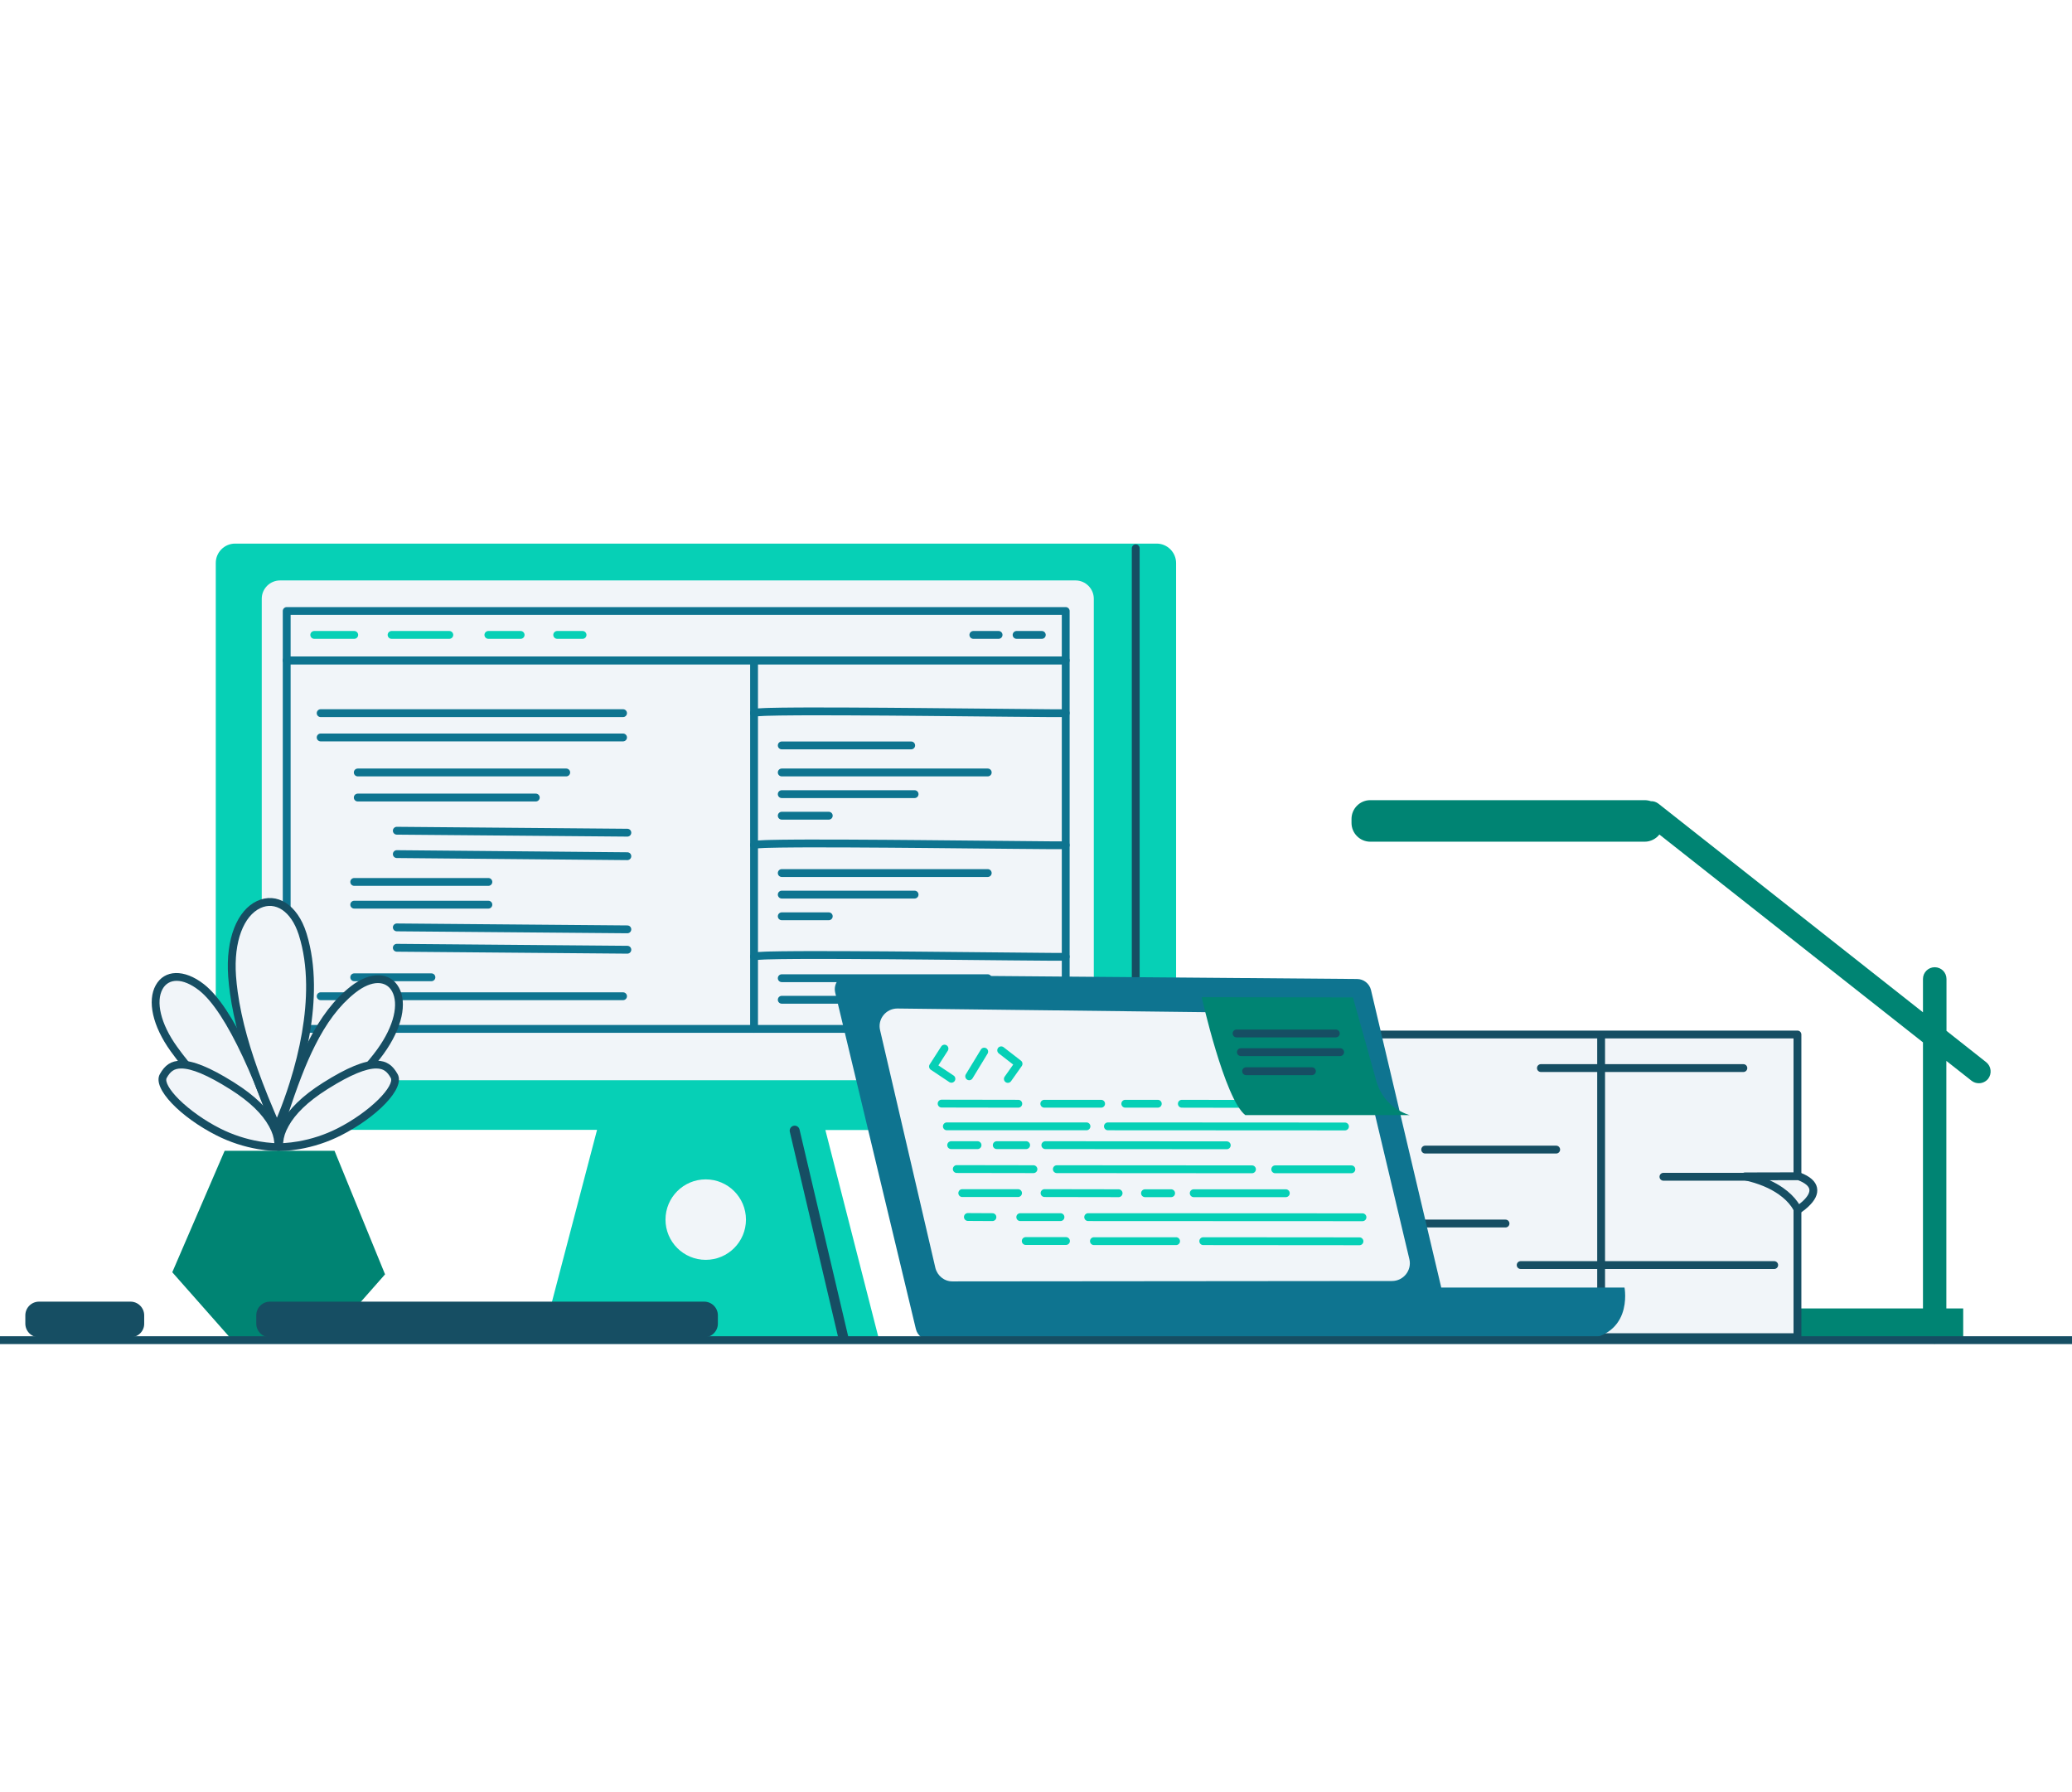 <svg width="370" height="320" viewBox="0 0 370 320" fill="none" xmlns="http://www.w3.org/2000/svg">
<rect x="0" y="0" width="370" height="320" fill="#333333" stroke="none"/>
<g clip-path="url(#clip0_138_953)">
<rect width="370" height="320" fill="white"/>
<path fill-rule="evenodd" clip-rule="evenodd" d="M354.677 189.665L347.587 184.067V174.807C347.587 173.64 346.654 172.707 345.487 172.707C344.321 172.707 343.388 173.64 343.388 174.807V180.755L296.155 143.505C295.758 143.201 295.269 143.038 294.802 143.061C294.452 142.945 294.079 142.875 293.683 142.875H244.7C242.834 142.875 241.341 144.391 241.341 146.234V146.933C241.341 148.799 242.857 150.292 244.7 150.292H293.683C294.755 150.292 295.712 149.779 296.318 149.009L343.388 186.119V233.632H303.596V239.3H343.971C344.344 239.697 344.881 239.93 345.464 239.93C346.047 239.93 346.584 239.697 346.957 239.3H350.572V233.632H347.563V189.431L352.065 192.977C352.461 193.28 352.905 193.42 353.371 193.42C354.001 193.42 354.607 193.14 355.027 192.627C355.727 191.717 355.587 190.388 354.677 189.665Z" fill="#008473"/>
<rect x="241.108" y="184.72" width="79.865" height="54.044" fill="#F1F5F9"/>
<path fill-rule="evenodd" clip-rule="evenodd" d="M320.973 184.02H241.108C240.722 184.02 240.409 184.333 240.409 184.72V238.764C240.409 239.15 240.722 239.463 241.108 239.463H320.973C321.36 239.463 321.673 239.15 321.673 238.764V184.72C321.673 184.333 321.36 184.02 320.973 184.02ZM320.273 185.419V238.064H241.808V185.419H320.273Z" fill="#164E63"/>
<path fill-rule="evenodd" clip-rule="evenodd" d="M286.615 184.207V239.067H285.216V184.207H286.615Z" fill="#164E63"/>
<path fill-rule="evenodd" clip-rule="evenodd" d="M311.317 190.014C311.703 190.014 312.017 190.328 312.017 190.714C312.017 191.087 311.725 191.391 311.358 191.413L311.317 191.414H275.163C274.777 191.414 274.463 191.101 274.463 190.714C274.463 190.341 274.755 190.037 275.122 190.016L275.163 190.014H311.317Z" fill="#164E63"/>
<path fill-rule="evenodd" clip-rule="evenodd" d="M320.25 209.421C320.636 209.421 320.95 209.734 320.95 210.121C320.95 210.493 320.658 210.798 320.291 210.819L320.25 210.82H297.042C296.655 210.82 296.342 210.507 296.342 210.121C296.342 209.748 296.633 209.443 297 209.422L297.042 209.421H320.25Z" fill="#164E63"/>
<path fill-rule="evenodd" clip-rule="evenodd" d="M316.821 225.189C317.208 225.189 317.521 225.502 317.521 225.888C317.521 226.261 317.23 226.566 316.862 226.587L316.821 226.588H271.547C271.161 226.588 270.848 226.275 270.848 225.888C270.848 225.516 271.139 225.211 271.506 225.19L271.547 225.189H316.821Z" fill="#164E63"/>
<path fill-rule="evenodd" clip-rule="evenodd" d="M277.892 204.569C278.278 204.569 278.591 204.882 278.591 205.269C278.591 205.641 278.3 205.946 277.933 205.967L277.892 205.969H254.497C254.11 205.969 253.797 205.655 253.797 205.269C253.797 204.896 254.088 204.592 254.456 204.57L254.497 204.569H277.892Z" fill="#164E63"/>
<path fill-rule="evenodd" clip-rule="evenodd" d="M268.842 217.771C269.228 217.771 269.542 218.085 269.542 218.471C269.542 218.844 269.25 219.148 268.883 219.17L268.842 219.171H241.108C240.722 219.171 240.409 218.857 240.409 218.471C240.409 218.098 240.7 217.794 241.067 217.772L241.108 217.771H268.842Z" fill="#164E63"/>
<path fill-rule="evenodd" clip-rule="evenodd" d="M321.206 210.027C327.177 212.29 321.02 216.045 321.02 216.045C321.02 216.045 319.48 211.777 311.62 210.051C312.646 210.051 321.206 210.027 321.206 210.027Z" fill="#F1F5F9"/>
<path fill-rule="evenodd" clip-rule="evenodd" d="M321.204 209.328L311.62 209.351C310.782 209.351 310.652 210.555 311.469 210.734C314.041 211.299 316.071 212.172 317.626 213.265C318.605 213.952 319.333 214.682 319.85 215.404C320.026 215.651 320.163 215.877 320.265 216.076L320.311 216.169C320.318 216.183 320.324 216.197 320.33 216.21L320.361 216.283C320.511 216.699 321.006 216.873 321.384 216.643L321.481 216.582C321.58 216.518 321.71 216.43 321.864 216.319C322.214 216.068 322.564 215.787 322.893 215.48C324.062 214.39 324.708 213.251 324.464 212.059C324.235 210.941 323.233 210.047 321.454 209.373C321.374 209.343 321.29 209.327 321.204 209.328ZM321.076 210.728L321.141 210.753C322.392 211.256 322.983 211.803 323.093 212.34C323.211 212.915 322.783 213.669 321.939 214.457L321.817 214.568C321.652 214.715 321.481 214.856 321.308 214.989L321.272 215.017L321.252 214.984C321.172 214.857 321.085 214.726 320.988 214.591C320.381 213.742 319.54 212.899 318.431 212.12L318.308 212.034C317.647 211.581 316.915 211.165 316.109 210.792L315.998 210.741L321.076 210.728Z" fill="#164E63"/>
<path fill-rule="evenodd" clip-rule="evenodd" d="M206.541 97.064H41.983C40.07 97.064 38.531 98.627 38.531 100.517V198.295C38.531 200.207 40.093 201.747 41.983 201.747H106.616L97.123 237.947L157.138 239.86L147.388 201.77H206.564C208.477 201.77 210.016 200.207 210.016 198.318V100.54C210.016 98.627 208.453 97.064 206.541 97.064Z" fill="#06D0B6"/>
<path fill-rule="evenodd" clip-rule="evenodd" d="M126.023 224.955C129.991 224.955 133.207 221.739 133.207 217.771C133.207 213.804 129.991 210.587 126.023 210.587C122.055 210.587 118.839 213.804 118.839 217.771C118.839 221.739 122.055 224.955 126.023 224.955Z" fill="#F1F5F9"/>
<path fill-rule="evenodd" clip-rule="evenodd" d="M141.703 201.02C142.167 200.912 142.63 201.186 142.762 201.637L142.774 201.683L151.497 238.77C151.61 239.248 151.313 239.727 150.835 239.84C150.372 239.949 149.908 239.674 149.776 239.223L149.764 239.177L141.041 202.091C140.928 201.612 141.225 201.133 141.703 201.02Z" fill="#164E63"/>
<path fill-rule="evenodd" clip-rule="evenodd" d="M192.056 192.883H50.007C48.211 192.883 46.741 191.414 46.741 189.618V106.908C46.741 105.112 48.211 103.642 50.007 103.642H192.056C193.852 103.642 195.321 105.112 195.321 106.908V189.618C195.321 191.414 193.852 192.883 192.056 192.883Z" fill="#F1F5F9"/>
<path fill-rule="evenodd" clip-rule="evenodd" d="M202.809 97.204C203.181 97.204 203.486 97.496 203.507 97.863L203.508 97.904V200.837C203.508 201.224 203.195 201.537 202.809 201.537C202.436 201.537 202.131 201.246 202.11 200.878L202.109 200.837V97.904C202.109 97.518 202.422 97.204 202.809 97.204Z" fill="#164E63"/>
<path fill-rule="evenodd" clip-rule="evenodd" d="M134.653 117.217C135.026 117.217 135.33 117.509 135.351 117.876L135.353 117.917V183.717C135.353 184.103 135.039 184.417 134.653 184.417C134.28 184.417 133.976 184.125 133.954 183.758L133.953 183.717V117.917C133.953 117.531 134.266 117.217 134.653 117.217Z" fill="#0E7490"/>
<path fill-rule="evenodd" clip-rule="evenodd" d="M144.191 126.325C147.922 126.316 152.599 126.334 158.341 126.376L164.347 126.425L187.529 126.644C189.444 126.659 190.036 126.66 190.083 126.653L190.085 126.653C190.452 126.531 190.848 126.729 190.97 127.096C191.092 127.462 190.894 127.858 190.528 127.981L190.495 127.989C190.276 128.039 189.52 128.051 187.349 128.039L180.531 127.982L165.427 127.834L158.865 127.779C152.704 127.733 147.747 127.714 143.854 127.726L142.249 127.733C140.055 127.746 138.319 127.771 137.066 127.809L136.501 127.828C136.045 127.846 135.677 127.866 135.399 127.888L135.222 127.903C135.151 127.91 135.089 127.917 135.039 127.924L134.988 127.931L134.961 127.945C134.879 127.985 134.789 128.01 134.694 128.015L134.653 128.017C134.266 128.017 133.953 127.703 133.953 127.317C133.953 126.917 134.158 126.746 134.429 126.635C134.507 126.603 134.586 126.582 134.681 126.564C134.799 126.541 134.952 126.522 135.145 126.505L135.219 126.498C135.569 126.469 136.051 126.443 136.664 126.422L137.451 126.398C138.672 126.366 140.274 126.345 142.239 126.333L144.191 126.325ZM135.352 127.358C135.34 127.562 135.24 127.743 135.091 127.863L135.084 127.867L135.098 127.859C135.238 127.768 135.34 127.626 135.352 127.367L135.352 127.332L135.352 127.358Z" fill="#0E7490"/>
<path fill-rule="evenodd" clip-rule="evenodd" d="M144.191 149.907C147.922 149.898 152.599 149.916 158.341 149.958L164.347 150.007L187.529 150.226C189.444 150.241 190.036 150.242 190.083 150.235L190.085 150.235C190.452 150.113 190.848 150.311 190.97 150.677C191.092 151.044 190.894 151.44 190.528 151.562L190.495 151.571C190.276 151.621 189.52 151.633 187.349 151.621L180.531 151.564L165.427 151.416L158.865 151.361C152.704 151.315 147.747 151.296 143.854 151.308L142.249 151.315C140.055 151.328 138.319 151.353 137.066 151.391L136.501 151.41C136.045 151.428 135.677 151.447 135.399 151.469L135.222 151.485C135.151 151.492 135.089 151.499 135.039 151.505L134.988 151.513L134.961 151.527C134.879 151.567 134.789 151.592 134.694 151.597L134.653 151.598C134.266 151.598 133.953 151.285 133.953 150.899C133.953 150.499 134.158 150.327 134.429 150.217C134.507 150.185 134.586 150.164 134.681 150.146C134.799 150.123 134.952 150.104 135.145 150.086L135.219 150.08C135.569 150.05 136.051 150.025 136.664 150.004L137.451 149.98C138.672 149.948 140.274 149.927 142.239 149.915L144.191 149.907ZM135.352 150.94C135.34 151.144 135.24 151.325 135.091 151.445L135.084 151.449L135.098 151.441C135.238 151.35 135.34 151.208 135.352 150.949L135.352 150.914L135.352 150.94Z" fill="#0E7490"/>
<path fill-rule="evenodd" clip-rule="evenodd" d="M144.191 169.827C147.922 169.817 152.599 169.835 158.341 169.877L164.347 169.926L187.529 170.145C189.444 170.161 190.036 170.161 190.083 170.155L190.085 170.154C190.452 170.032 190.848 170.23 190.97 170.597C191.092 170.963 190.894 171.36 190.528 171.482L190.495 171.491C190.276 171.54 189.52 171.552 187.349 171.54L180.531 171.484L165.427 171.336L158.865 171.281C152.704 171.235 147.747 171.215 143.854 171.227L142.249 171.234C140.055 171.247 138.319 171.272 137.066 171.31L136.501 171.329C136.045 171.347 135.677 171.367 135.399 171.389L135.222 171.404C135.151 171.411 135.089 171.418 135.039 171.425L134.988 171.432L134.961 171.447C134.879 171.487 134.789 171.511 134.694 171.517L134.653 171.518C134.266 171.518 133.953 171.204 133.953 170.818C133.953 170.418 134.158 170.247 134.429 170.136C134.507 170.105 134.586 170.083 134.681 170.065C134.799 170.043 134.952 170.023 135.145 170.006L135.219 169.999C135.569 169.97 136.051 169.945 136.664 169.923L137.451 169.899C138.672 169.867 140.274 169.846 142.239 169.835L144.191 169.827ZM135.352 170.859C135.34 171.063 135.24 171.244 135.091 171.364L135.084 171.369L135.098 171.36C135.238 171.27 135.34 171.127 135.352 170.868L135.352 170.833L135.352 170.859Z" fill="#0E7490"/>
<path fill-rule="evenodd" clip-rule="evenodd" d="M162.713 132.402C163.1 132.402 163.413 132.715 163.413 133.102C163.413 133.474 163.122 133.779 162.754 133.8L162.713 133.801H139.598C139.212 133.801 138.898 133.488 138.898 133.102C138.898 132.729 139.19 132.424 139.557 132.403L139.598 132.402H162.713Z" fill="#0E7490"/>
<path fill-rule="evenodd" clip-rule="evenodd" d="M176.382 137.23C176.768 137.23 177.081 137.544 177.081 137.93C177.081 138.303 176.79 138.607 176.423 138.629L176.382 138.63H139.598C139.212 138.63 138.898 138.316 138.898 137.93C138.898 137.557 139.19 137.253 139.557 137.231L139.598 137.23H176.382Z" fill="#0E7490"/>
<path fill-rule="evenodd" clip-rule="evenodd" d="M163.32 141.102C163.706 141.102 164.019 141.415 164.019 141.802C164.019 142.174 163.728 142.479 163.361 142.5L163.32 142.502H139.598C139.212 142.502 138.898 142.188 138.898 141.802C138.898 141.429 139.19 141.125 139.557 141.103L139.598 141.102H163.32Z" fill="#0E7490"/>
<path fill-rule="evenodd" clip-rule="evenodd" d="M147.995 144.951C148.382 144.951 148.695 145.264 148.695 145.65C148.695 146.023 148.404 146.328 148.036 146.349L147.995 146.35H139.598C139.212 146.35 138.898 146.037 138.898 145.65C138.898 145.278 139.19 144.973 139.557 144.952L139.598 144.951H147.995Z" fill="#0E7490"/>
<path fill-rule="evenodd" clip-rule="evenodd" d="M176.382 155.19C176.768 155.19 177.081 155.503 177.081 155.89C177.081 156.263 176.79 156.567 176.423 156.588L176.382 156.59H139.598C139.212 156.59 138.898 156.276 138.898 155.89C138.898 155.517 139.19 155.213 139.557 155.191L139.598 155.19H176.382Z" fill="#0E7490"/>
<path fill-rule="evenodd" clip-rule="evenodd" d="M163.32 159.039C163.706 159.039 164.019 159.352 164.019 159.739C164.019 160.111 163.728 160.416 163.361 160.437L163.32 160.439H139.598C139.212 160.439 138.898 160.125 138.898 159.739C138.898 159.366 139.19 159.062 139.557 159.04L139.598 159.039H163.32Z" fill="#0E7490"/>
<path fill-rule="evenodd" clip-rule="evenodd" d="M147.995 162.911C148.382 162.911 148.695 163.224 148.695 163.611C148.695 163.983 148.404 164.288 148.036 164.309L147.995 164.31H139.598C139.212 164.31 138.898 163.997 138.898 163.611C138.898 163.238 139.19 162.933 139.557 162.912L139.598 162.911H147.995Z" fill="#0E7490"/>
<path fill-rule="evenodd" clip-rule="evenodd" d="M176.382 173.967C176.768 173.967 177.081 174.28 177.081 174.667C177.081 175.039 176.79 175.344 176.423 175.365L176.382 175.366H139.598C139.212 175.366 138.898 175.053 138.898 174.667C138.898 174.294 139.19 173.989 139.557 173.968L139.598 173.967H176.382Z" fill="#0E7490"/>
<path fill-rule="evenodd" clip-rule="evenodd" d="M163.32 177.816C163.706 177.816 164.019 178.129 164.019 178.515C164.019 178.888 163.728 179.193 163.361 179.214L163.32 179.215H139.598C139.212 179.215 138.898 178.902 138.898 178.515C138.898 178.143 139.19 177.838 139.557 177.817L139.598 177.816H163.32Z" fill="#0E7490"/>
<path fill-rule="evenodd" clip-rule="evenodd" d="M111.258 126.641C111.645 126.641 111.958 126.954 111.958 127.34C111.958 127.713 111.667 128.018 111.299 128.039L111.258 128.04H57.261C56.874 128.04 56.561 127.727 56.561 127.34C56.561 126.968 56.852 126.663 57.22 126.642L57.261 126.641H111.258Z" fill="#0E7490"/>
<path fill-rule="evenodd" clip-rule="evenodd" d="M111.258 130.979C111.645 130.979 111.958 131.292 111.958 131.679C111.958 132.051 111.667 132.356 111.299 132.377L111.258 132.379H57.261C56.874 132.379 56.561 132.065 56.561 131.679C56.561 131.306 56.852 131.001 57.22 130.98L57.261 130.979H111.258Z" fill="#0E7490"/>
<path fill-rule="evenodd" clip-rule="evenodd" d="M111.258 177.186C111.645 177.186 111.958 177.499 111.958 177.886C111.958 178.258 111.667 178.563 111.299 178.584L111.258 178.585H57.261C56.874 178.585 56.561 178.272 56.561 177.886C56.561 177.513 56.852 177.208 57.22 177.187L57.261 177.186H111.258Z" fill="#0E7490"/>
<path fill-rule="evenodd" clip-rule="evenodd" d="M101.111 137.23C101.498 137.23 101.811 137.544 101.811 137.93C101.811 138.303 101.52 138.607 101.153 138.629L101.111 138.63H63.885C63.498 138.63 63.185 138.316 63.185 137.93C63.185 137.557 63.476 137.253 63.844 137.231L63.885 137.23H101.111Z" fill="#0E7490"/>
<path fill-rule="evenodd" clip-rule="evenodd" d="M95.677 141.708C96.063 141.708 96.376 142.022 96.376 142.408C96.376 142.781 96.085 143.086 95.718 143.107L95.677 143.108H63.885C63.498 143.108 63.185 142.795 63.185 142.408C63.185 142.036 63.476 141.731 63.844 141.71L63.885 141.708H95.677Z" fill="#0E7490"/>
<path fill-rule="evenodd" clip-rule="evenodd" d="M70.865 147.633L112.033 147.983C112.42 147.986 112.731 148.302 112.727 148.689C112.724 149.061 112.43 149.363 112.063 149.382L112.022 149.382L70.853 149.033C70.466 149.029 70.156 148.713 70.159 148.327C70.162 147.954 70.456 147.652 70.824 147.634L70.865 147.633Z" fill="#0E7490"/>
<path fill-rule="evenodd" clip-rule="evenodd" d="M70.865 151.808L112.034 152.181C112.42 152.185 112.731 152.501 112.727 152.887C112.724 153.26 112.43 153.562 112.062 153.58L112.021 153.581L70.853 153.208C70.466 153.204 70.156 152.888 70.159 152.501C70.163 152.129 70.457 151.827 70.824 151.809L70.865 151.808Z" fill="#0E7490"/>
<path fill-rule="evenodd" clip-rule="evenodd" d="M70.865 164.894L112.033 165.243C112.42 165.247 112.731 165.563 112.727 165.949C112.724 166.322 112.43 166.624 112.063 166.642L112.022 166.643L70.853 166.293C70.466 166.29 70.156 165.974 70.159 165.587C70.162 165.215 70.456 164.913 70.824 164.894L70.865 164.894Z" fill="#0E7490"/>
<path fill-rule="evenodd" clip-rule="evenodd" d="M70.865 168.532L112.033 168.882C112.42 168.885 112.731 169.201 112.727 169.588C112.724 169.96 112.43 170.263 112.063 170.281L112.022 170.282L70.853 169.932C70.466 169.928 70.156 169.612 70.159 169.226C70.162 168.853 70.456 168.551 70.824 168.533L70.865 168.532Z" fill="#0E7490"/>
<path fill-rule="evenodd" clip-rule="evenodd" d="M87.21 156.777C87.597 156.777 87.91 157.09 87.91 157.476C87.91 157.849 87.619 158.154 87.251 158.175L87.21 158.176H63.255C62.869 158.176 62.556 157.863 62.556 157.476C62.556 157.104 62.847 156.799 63.214 156.778L63.255 156.777H87.21Z" fill="#0E7490"/>
<path fill-rule="evenodd" clip-rule="evenodd" d="M87.21 160.835C87.597 160.835 87.91 161.148 87.91 161.535C87.91 161.907 87.619 162.212 87.251 162.233L87.21 162.234H63.255C62.869 162.234 62.556 161.921 62.556 161.535C62.556 161.162 62.847 160.857 63.214 160.836L63.255 160.835H87.21Z" fill="#0E7490"/>
<path fill-rule="evenodd" clip-rule="evenodd" d="M77.04 173.803C77.427 173.803 77.74 174.117 77.74 174.503C77.74 174.876 77.449 175.18 77.082 175.202L77.04 175.203H63.255C62.869 175.203 62.556 174.89 62.556 174.503C62.556 174.131 62.847 173.826 63.214 173.805L63.255 173.803H77.04Z" fill="#0E7490"/>
<path fill-rule="evenodd" clip-rule="evenodd" d="M190.306 117.217H51.196C50.81 117.217 50.497 117.531 50.497 117.917V183.717C50.497 184.103 50.81 184.417 51.196 184.417H190.306C190.693 184.417 191.006 184.103 191.006 183.717V117.917C191.006 117.531 190.693 117.217 190.306 117.217ZM189.607 118.617V183.017H51.896V118.617H189.607Z" fill="#0E7490"/>
<path fill-rule="evenodd" clip-rule="evenodd" d="M63.255 112.669C63.642 112.669 63.955 112.982 63.955 113.369C63.955 113.741 63.664 114.046 63.296 114.067L63.255 114.068H56.118C55.731 114.068 55.418 113.755 55.418 113.369C55.418 112.996 55.709 112.691 56.077 112.67L56.118 112.669H63.255Z" fill="#06D0B6"/>
<path fill-rule="evenodd" clip-rule="evenodd" d="M92.971 112.669C93.358 112.669 93.671 112.982 93.671 113.369C93.671 113.741 93.38 114.046 93.012 114.067L92.971 114.068H87.21C86.823 114.068 86.51 113.755 86.51 113.369C86.51 112.996 86.802 112.691 87.169 112.67L87.21 112.669H92.971Z" fill="#06D0B6"/>
<path fill-rule="evenodd" clip-rule="evenodd" d="M104.028 112.669C104.414 112.669 104.727 112.982 104.727 113.369C104.727 113.741 104.436 114.046 104.069 114.067L104.028 114.068H99.502C99.116 114.068 98.803 113.755 98.803 113.369C98.803 112.996 99.094 112.691 99.461 112.67L99.502 112.669H104.028Z" fill="#06D0B6"/>
<path fill-rule="evenodd" clip-rule="evenodd" d="M186.037 112.669C186.424 112.669 186.737 112.982 186.737 113.369C186.737 113.741 186.446 114.046 186.079 114.067L186.037 114.068H181.536C181.149 114.068 180.836 113.755 180.836 113.369C180.836 112.996 181.127 112.691 181.495 112.67L181.536 112.669H186.037Z" fill="#0E7490"/>
<path fill-rule="evenodd" clip-rule="evenodd" d="M178.318 112.669C178.704 112.669 179.017 112.982 179.017 113.369C179.017 113.741 178.726 114.046 178.359 114.067L178.318 114.068H173.816C173.429 114.068 173.116 113.755 173.116 113.369C173.116 112.996 173.408 112.691 173.775 112.67L173.816 112.669H178.318Z" fill="#0E7490"/>
<path fill-rule="evenodd" clip-rule="evenodd" d="M80.236 112.669C80.622 112.669 80.935 112.982 80.935 113.369C80.935 113.741 80.644 114.046 80.277 114.067L80.236 114.068H69.926C69.539 114.068 69.226 113.755 69.226 113.369C69.226 112.996 69.517 112.691 69.885 112.67L69.926 112.669H80.236Z" fill="#06D0B6"/>
<path fill-rule="evenodd" clip-rule="evenodd" d="M190.306 108.4H51.196C50.81 108.4 50.497 108.714 50.497 109.1V117.917C50.497 118.303 50.81 118.617 51.196 118.617H190.306C190.693 118.617 191.006 118.303 191.006 117.917V109.1C191.006 108.714 190.693 108.4 190.306 108.4ZM189.607 109.8V117.217H51.896V109.8H189.607Z" fill="#0E7490"/>
<path fill-rule="evenodd" clip-rule="evenodd" d="M49.26 201.724C44.828 200.394 37.901 196.825 31.067 187.332C24.232 177.839 29.201 171.005 35.965 176.276C42.729 181.548 49.26 201.724 49.26 201.724Z" fill="#F1F5F9"/>
<path fill-rule="evenodd" clip-rule="evenodd" d="M27.804 175.929C26.282 178.69 27.202 183.16 30.499 187.741C36.397 195.933 42.812 200.52 49.059 202.394C49.587 202.552 50.077 202.068 49.937 201.545L49.919 201.485L49.761 201.01C49.694 200.811 49.619 200.59 49.536 200.349L49.326 199.745C49.062 198.99 48.767 198.173 48.446 197.309C47.277 194.164 45.986 191.018 44.611 188.08L44.428 187.69C41.713 181.954 39.019 177.768 36.395 175.724C32.883 172.987 29.356 173.116 27.804 175.929ZM35.535 176.828C37.99 178.741 40.656 182.927 43.344 188.673C44.701 191.573 45.977 194.685 47.134 197.796L47.22 198.029C47.533 198.876 47.819 199.674 48.076 200.409L48.148 200.617L48.029 200.574C42.528 198.541 36.895 194.23 31.635 186.923C28.621 182.737 27.813 178.811 29.029 176.605C30.104 174.657 32.631 174.565 35.535 176.828Z" fill="#164E63"/>
<path fill-rule="evenodd" clip-rule="evenodd" d="M49.447 201.327C46.905 195.449 42.193 184.626 41.447 174.317C40.444 160.158 50.917 156.846 54.042 166.783C58.731 181.711 49.447 201.327 49.447 201.327Z" fill="#F1F5F9"/>
<path fill-rule="evenodd" clip-rule="evenodd" d="M45.898 160.881C42.366 162.542 40.269 167.601 40.748 174.366C40.819 175.335 40.924 176.323 41.064 177.33C41.762 182.359 43.264 187.661 45.428 193.396L45.701 194.112C46.592 196.435 47.341 198.221 48.805 201.605C49.044 202.157 49.822 202.17 50.079 201.626L50.15 201.475C50.187 201.394 50.227 201.304 50.272 201.204L50.341 201.048C50.547 200.583 50.775 200.045 51.02 199.438C51.72 197.71 52.42 195.783 53.073 193.705C54.991 187.604 56.121 181.489 56.062 175.763C56.029 172.556 55.617 169.56 54.784 166.814L54.709 166.573C53.116 161.508 49.413 159.228 45.898 160.881ZM53.374 166.993C54.213 169.664 54.63 172.607 54.663 175.778C54.72 181.336 53.616 187.313 51.738 193.285C51.097 195.326 50.41 197.218 49.723 198.913L49.594 199.23L49.452 199.572L49.012 198.543C48.143 196.502 47.558 195.058 46.861 193.229C44.664 187.457 43.145 182.144 42.45 177.138C42.315 176.161 42.212 175.203 42.145 174.266C41.702 168.022 43.567 163.524 46.494 162.148C49.122 160.912 51.955 162.628 53.333 166.864L53.374 166.993Z" fill="#164E63"/>
<path fill-rule="evenodd" clip-rule="evenodd" d="M67.967 187.729C74.801 178.235 69.833 171.401 63.069 176.673C56.304 181.967 53.179 191.461 49.773 201.724C49.773 201.724 61.133 197.222 67.967 187.729Z" fill="#F1F5F9"/>
<path fill-rule="evenodd" clip-rule="evenodd" d="M62.639 176.121C59.653 178.458 57.235 181.66 55.091 185.89L54.983 186.106C53.35 189.368 52.029 192.802 50.124 198.461L49.11 201.503C48.927 202.055 49.455 202.57 49.996 202.387L50.032 202.374C50.082 202.354 50.175 202.316 50.308 202.259L50.479 202.186C50.626 202.123 50.786 202.052 50.958 201.973L51.063 201.926C51.871 201.556 52.77 201.111 53.736 200.591C56.497 199.103 59.258 197.302 61.837 195.178C64.426 193.046 66.689 190.701 68.535 188.137C71.833 183.557 72.753 179.086 71.23 176.326C69.679 173.512 66.151 173.384 62.639 176.121ZM63.355 177.338L63.499 177.225C66.403 174.961 68.93 175.053 70.004 177.002C71.221 179.207 70.413 183.133 67.399 187.32C65.628 189.78 63.447 192.039 60.947 194.098C58.443 196.159 55.757 197.912 53.072 199.359L52.885 199.459C52.271 199.786 51.688 200.081 51.141 200.343L50.936 200.441L51.164 199.759C53.206 193.644 54.559 190.08 56.233 186.733C58.283 182.637 60.567 179.563 63.355 177.338Z" fill="#164E63"/>
<path fill-rule="evenodd" clip-rule="evenodd" d="M49.774 204.826C49.54 204.523 50.637 199.694 41.517 193.933C32.397 188.172 30.321 190.038 29.154 192.137C27.988 194.236 33.283 199.228 38.951 202.097C44.642 204.989 49.774 204.826 49.774 204.826Z" fill="#F1F5F9"/>
<path fill-rule="evenodd" clip-rule="evenodd" d="M32.349 189.388C30.506 189.397 29.418 190.222 28.543 191.797C27.119 194.361 32.343 199.536 38.635 202.721C41.081 203.964 43.6 204.755 46.068 205.184C46.962 205.339 47.797 205.437 48.559 205.488L48.755 205.5C49.137 205.522 49.451 205.529 49.688 205.527L49.796 205.525L49.835 205.523C50.302 205.483 50.58 205.011 50.437 204.598L50.432 204.588L50.411 204.248C50.403 204.128 50.394 204.015 50.382 203.899C50.351 203.595 50.304 203.291 50.234 202.971C50.052 202.141 49.732 201.282 49.234 200.382C47.935 198.033 45.576 195.67 41.89 193.342L41.59 193.153C37.422 190.551 34.458 189.378 32.349 189.388ZM32.356 190.787C34.184 190.778 37.022 191.922 41.143 194.525C44.64 196.734 46.832 198.929 48.01 201.059L48.077 201.182C48.666 202.273 48.883 203.033 48.984 204.017L48.993 204.111L48.919 204.107C48.834 204.103 48.746 204.098 48.652 204.091C47.939 204.043 47.152 203.951 46.307 203.805C43.969 203.399 41.583 202.649 39.268 201.473C36.55 200.097 33.854 198.186 31.982 196.331C30.196 194.562 29.427 193.086 29.766 192.477C30.418 191.303 31.09 190.793 32.356 190.787Z" fill="#164E63"/>
<path fill-rule="evenodd" clip-rule="evenodd" d="M49.773 204.826C50.007 204.523 48.91 199.694 58.031 193.933C67.15 188.172 69.227 190.038 70.393 192.137C71.559 194.236 66.264 199.228 60.596 202.097C54.905 204.989 49.773 204.826 49.773 204.826Z" fill="#F1F5F9"/>
<path fill-rule="evenodd" clip-rule="evenodd" d="M67.198 189.388C65.039 189.377 61.984 190.608 57.657 193.341C53.971 195.67 51.612 198.032 50.313 200.382C49.815 201.282 49.496 202.141 49.314 202.971C49.243 203.291 49.196 203.595 49.165 203.899C49.157 203.976 49.15 204.052 49.144 204.13L49.114 204.588L49.111 204.598C48.967 205.009 49.243 205.48 49.707 205.522L49.764 205.526L49.801 205.526C50.082 205.531 50.483 205.522 50.989 205.488C51.75 205.437 52.585 205.339 53.479 205.184C55.948 204.755 58.467 203.964 60.913 202.721C67.204 199.536 72.429 194.36 71.005 191.797C70.129 190.221 69.042 189.396 67.198 189.388ZM67.191 190.787C68.457 190.793 69.129 191.303 69.781 192.477C70.119 193.086 69.351 194.562 67.565 196.331C65.693 198.186 62.997 200.097 60.28 201.472C57.964 202.649 55.577 203.399 53.24 203.805C52.395 203.951 51.608 204.043 50.894 204.091L50.628 204.107L50.554 204.111L50.563 204.017C50.668 202.996 50.897 202.217 51.537 201.059C52.715 198.929 54.907 196.734 58.404 194.525L58.693 194.343C62.658 191.868 65.406 190.778 67.191 190.787Z" fill="#164E63"/>
<path fill-rule="evenodd" clip-rule="evenodd" d="M41.353 239.16L30.764 227.171L40.117 205.479H59.733L68.76 227.544L58.52 239.16H41.353Z" fill="#008473"/>
<path fill-rule="evenodd" clip-rule="evenodd" d="M125.743 238.787H48.211C46.858 238.787 45.762 237.691 45.762 236.338V234.868C45.762 233.515 46.858 232.419 48.211 232.419H125.743C127.096 232.419 128.192 233.515 128.192 234.868V236.338C128.192 237.691 127.096 238.787 125.743 238.787Z" fill="#164E63"/>
<path fill-rule="evenodd" clip-rule="evenodd" d="M23.3 238.787H6.972C5.619 238.787 4.523 237.691 4.523 236.338V234.868C4.523 233.515 5.619 232.419 6.972 232.419H23.3C24.652 232.419 25.749 233.515 25.749 234.868V236.338C25.772 237.691 24.652 238.787 23.3 238.787Z" fill="#164E63"/>
<path fill-rule="evenodd" clip-rule="evenodd" d="M151.634 174.06L242.321 174.807C243.511 174.807 244.537 175.623 244.817 176.766L257.366 229.9H290.091C290.091 229.9 291.91 239.277 281.32 239.277C275.956 239.277 166.048 239.277 166.048 239.277C164.859 239.277 163.832 238.461 163.553 237.318L149.138 177.209C148.765 175.6 150.001 174.06 151.634 174.06Z" fill="#0E7490"/>
<path fill-rule="evenodd" clip-rule="evenodd" d="M251.675 224.839L241.832 183.437C241.482 182.014 240.222 181.011 238.753 181.011L160.241 180.078C158.188 180.078 156.672 181.991 157.162 183.973L167.028 226.378C167.378 227.801 168.638 228.827 170.107 228.804L248.572 228.734C250.625 228.734 252.141 226.821 251.675 224.839Z" fill="#F1F5F9"/>
<path fill-rule="evenodd" clip-rule="evenodd" d="M168.072 186.861C168.281 186.536 168.714 186.441 169.039 186.65C169.352 186.851 169.451 187.26 169.272 187.581L169.25 187.617L167.569 190.234L170.285 192.045C170.595 192.251 170.687 192.662 170.502 192.979L170.48 193.015C170.273 193.325 169.863 193.417 169.545 193.232L169.509 193.209L166.22 191.017C165.915 190.813 165.821 190.41 165.997 190.094L166.02 190.056L168.072 186.861Z" fill="#06D0B6"/>
<path fill-rule="evenodd" clip-rule="evenodd" d="M175.154 187.412C175.355 187.081 175.785 186.977 176.116 187.178C176.434 187.371 176.542 187.777 176.371 188.102L176.35 188.139L173.667 192.547C173.466 192.878 173.036 192.982 172.706 192.781C172.388 192.588 172.279 192.182 172.451 191.857L172.472 191.82L175.154 187.412Z" fill="#06D0B6"/>
<path fill-rule="evenodd" clip-rule="evenodd" d="M178.231 187.114C178.459 186.82 178.874 186.757 179.177 186.963L179.213 186.989L182.315 189.391C182.599 189.611 182.669 190.009 182.482 190.311L182.458 190.348L180.545 193.054C180.322 193.37 179.885 193.445 179.57 193.222C179.266 193.007 179.185 192.595 179.378 192.283L179.402 192.246L180.929 190.088L178.356 188.095C178.062 187.868 177.999 187.453 178.205 187.149L178.231 187.114Z" fill="#06D0B6"/>
<path fill-rule="evenodd" clip-rule="evenodd" d="M190.353 220.897C190.74 220.897 191.053 221.21 191.053 221.596C191.053 221.969 190.762 222.274 190.394 222.295L190.353 222.296H183.169C182.783 222.296 182.469 221.983 182.469 221.596C182.469 221.224 182.761 220.919 183.128 220.898L183.169 220.897H190.353Z" fill="#06D0B6"/>
<path fill-rule="evenodd" clip-rule="evenodd" d="M210.016 220.92C210.402 220.92 210.715 221.233 210.715 221.62C210.715 221.992 210.424 222.297 210.057 222.318L210.016 222.319H195.344C194.958 222.319 194.645 222.006 194.645 221.62C194.645 221.247 194.936 220.942 195.303 220.921L195.344 220.92H210.016Z" fill="#06D0B6"/>
<path fill-rule="evenodd" clip-rule="evenodd" d="M214.868 220.92L242.765 220.943C243.151 220.944 243.464 221.257 243.464 221.644C243.464 222.016 243.172 222.321 242.805 222.342L242.764 222.343L214.867 222.319C214.481 222.319 214.168 222.006 214.168 221.619C214.168 221.246 214.46 220.942 214.827 220.921L214.868 220.92Z" fill="#06D0B6"/>
<path fill-rule="evenodd" clip-rule="evenodd" d="M172.84 216.605L177.225 216.628C177.611 216.63 177.923 216.945 177.921 217.332C177.919 217.704 177.626 218.007 177.258 218.027L177.217 218.028L172.832 218.004C172.446 218.002 172.134 217.687 172.136 217.301C172.138 216.928 172.431 216.625 172.799 216.606L172.84 216.605Z" fill="#06D0B6"/>
<path fill-rule="evenodd" clip-rule="evenodd" d="M189.374 216.628C189.76 216.628 190.073 216.941 190.073 217.328C190.073 217.701 189.782 218.005 189.415 218.026L189.374 218.028H182.189C181.803 218.028 181.49 217.714 181.49 217.328C181.49 216.955 181.781 216.651 182.148 216.629L182.189 216.628H189.374Z" fill="#06D0B6"/>
<path fill-rule="evenodd" clip-rule="evenodd" d="M194.319 216.628L243.301 216.651C243.688 216.652 244.001 216.965 244.001 217.352C244 217.724 243.709 218.029 243.342 218.05L243.301 218.051L194.318 218.028C193.932 218.027 193.618 217.714 193.619 217.328C193.619 216.955 193.91 216.65 194.278 216.629L194.319 216.628Z" fill="#06D0B6"/>
<path fill-rule="evenodd" clip-rule="evenodd" d="M181.793 212.337C182.179 212.337 182.493 212.65 182.493 213.036C182.493 213.409 182.201 213.714 181.834 213.735L181.793 213.736H171.833C171.447 213.736 171.133 213.423 171.133 213.036C171.133 212.664 171.425 212.359 171.792 212.338L171.833 212.337H181.793Z" fill="#06D0B6"/>
<path fill-rule="evenodd" clip-rule="evenodd" d="M186.529 212.337L199.754 212.36C200.141 212.361 200.454 212.675 200.453 213.061C200.452 213.434 200.16 213.738 199.793 213.758L199.752 213.759L186.527 213.736C186.14 213.735 185.827 213.422 185.828 213.035C185.829 212.663 186.121 212.358 186.488 212.338L186.529 212.337Z" fill="#06D0B6"/>
<path fill-rule="evenodd" clip-rule="evenodd" d="M229.609 212.36C229.996 212.36 230.309 212.673 230.309 213.06C230.309 213.432 230.018 213.737 229.65 213.758L229.609 213.759H213.165C212.779 213.759 212.465 213.446 212.465 213.06C212.465 212.687 212.757 212.382 213.124 212.361L213.165 212.36H229.609Z" fill="#06D0B6"/>
<path fill-rule="evenodd" clip-rule="evenodd" d="M209.129 212.36C209.516 212.36 209.829 212.673 209.829 213.06C209.829 213.432 209.538 213.737 209.171 213.758L209.129 213.759H204.464C204.078 213.759 203.765 213.446 203.765 213.06C203.765 212.687 204.056 212.382 204.423 212.361L204.464 212.36H209.129Z" fill="#06D0B6"/>
<path fill-rule="evenodd" clip-rule="evenodd" d="M170.855 208.045L184.547 208.068C184.933 208.069 185.246 208.382 185.245 208.769C185.244 209.142 184.953 209.446 184.585 209.466L184.544 209.467L170.852 209.444C170.466 209.444 170.153 209.13 170.154 208.743C170.154 208.371 170.446 208.066 170.814 208.046L170.855 208.045Z" fill="#06D0B6"/>
<path fill-rule="evenodd" clip-rule="evenodd" d="M188.721 208.068L223.568 208.091C223.955 208.091 224.268 208.405 224.268 208.791C224.267 209.164 223.976 209.468 223.608 209.49L223.567 209.491L188.72 209.467C188.333 209.467 188.02 209.154 188.021 208.767C188.021 208.394 188.312 208.09 188.68 208.069L188.721 208.068Z" fill="#06D0B6"/>
<path fill-rule="evenodd" clip-rule="evenodd" d="M241.318 208.091C241.704 208.091 242.017 208.405 242.017 208.791C242.017 209.164 241.726 209.468 241.359 209.49L241.318 209.491H227.719C227.333 209.491 227.02 209.178 227.02 208.791C227.02 208.418 227.311 208.114 227.678 208.092L227.719 208.091H241.318Z" fill="#06D0B6"/>
<path fill-rule="evenodd" clip-rule="evenodd" d="M183.239 203.776C183.625 203.776 183.939 204.09 183.939 204.476C183.939 204.849 183.647 205.153 183.28 205.175L183.239 205.176H177.991C177.604 205.176 177.291 204.863 177.291 204.476C177.291 204.103 177.582 203.799 177.95 203.778L177.991 203.776H183.239Z" fill="#06D0B6"/>
<path fill-rule="evenodd" clip-rule="evenodd" d="M186.669 203.776L219.067 203.8C219.453 203.8 219.766 204.113 219.766 204.5C219.766 204.873 219.474 205.177 219.107 205.198L219.066 205.199L186.668 205.176C186.281 205.176 185.968 204.862 185.968 204.476C185.969 204.103 186.26 203.799 186.627 203.778L186.669 203.776Z" fill="#06D0B6"/>
<path fill-rule="evenodd" clip-rule="evenodd" d="M174.562 203.776C174.949 203.776 175.262 204.09 175.262 204.476C175.262 204.849 174.971 205.153 174.603 205.175L174.562 205.176H169.851C169.464 205.176 169.151 204.863 169.151 204.476C169.151 204.103 169.442 203.799 169.81 203.778L169.851 203.776H174.562Z" fill="#06D0B6"/>
<path fill-rule="evenodd" clip-rule="evenodd" d="M194.015 200.417C194.401 200.417 194.715 200.731 194.715 201.117C194.715 201.49 194.423 201.795 194.056 201.816L194.015 201.817H169.081C168.694 201.817 168.381 201.504 168.381 201.117C168.381 200.745 168.672 200.44 169.039 200.419L169.081 200.417H194.015Z" fill="#06D0B6"/>
<path fill-rule="evenodd" clip-rule="evenodd" d="M197.841 200.417L240.176 200.441C240.562 200.441 240.875 200.754 240.875 201.141C240.875 201.514 240.583 201.818 240.216 201.839L240.175 201.84L197.84 201.817C197.454 201.817 197.14 201.503 197.141 201.117C197.141 200.744 197.432 200.44 197.8 200.419L197.841 200.417Z" fill="#06D0B6"/>
<path fill-rule="evenodd" clip-rule="evenodd" d="M168.149 196.359L181.84 196.382C182.227 196.383 182.54 196.697 182.539 197.083C182.538 197.456 182.247 197.76 181.879 197.781L181.838 197.782L168.146 197.758C167.76 197.758 167.447 197.444 167.448 197.057C167.448 196.685 167.74 196.381 168.108 196.36L168.149 196.359Z" fill="#06D0B6"/>
<path fill-rule="evenodd" clip-rule="evenodd" d="M196.627 196.382C197.014 196.382 197.327 196.695 197.327 197.082C197.327 197.454 197.036 197.759 196.668 197.78L196.627 197.782H186.481C186.095 197.782 185.781 197.468 185.781 197.082C185.781 196.709 186.073 196.405 186.44 196.383L186.481 196.382H196.627Z" fill="#06D0B6"/>
<path fill-rule="evenodd" clip-rule="evenodd" d="M206.75 196.382C207.137 196.382 207.45 196.695 207.45 197.082C207.45 197.454 207.159 197.759 206.791 197.78L206.75 197.782H200.942C200.556 197.782 200.243 197.468 200.243 197.082C200.243 196.709 200.534 196.405 200.901 196.383L200.942 196.382H206.75Z" fill="#06D0B6"/>
<path fill-rule="evenodd" clip-rule="evenodd" d="M211.044 196.382L223.546 196.405C223.932 196.406 224.245 196.72 224.244 197.106C224.244 197.479 223.952 197.783 223.585 197.804L223.543 197.805L211.041 197.782C210.655 197.781 210.342 197.467 210.343 197.081C210.343 196.708 210.635 196.404 211.003 196.383L211.044 196.382Z" fill="#06D0B6"/>
<path fill-rule="evenodd" clip-rule="evenodd" d="M231.219 196.406C231.605 196.406 231.918 196.719 231.918 197.105C231.918 197.478 231.627 197.783 231.26 197.804L231.219 197.805H227.86C227.473 197.805 227.16 197.492 227.16 197.105C227.16 196.733 227.451 196.428 227.819 196.407L227.86 196.406H231.219Z" fill="#06D0B6"/>
<path fill-rule="evenodd" clip-rule="evenodd" d="M214.588 178.049C214.588 178.049 218.67 196.242 222.378 199.111H251.745C251.745 199.111 247.173 198.015 245.773 193.023C244.374 188.032 241.598 178.095 241.598 178.095L214.588 178.049Z" fill="#008473"/>
<path fill-rule="evenodd" clip-rule="evenodd" d="M238.542 183.833C238.929 183.833 239.242 184.147 239.242 184.533C239.242 184.906 238.951 185.21 238.584 185.232L238.542 185.233H220.815C220.429 185.233 220.116 184.919 220.116 184.533C220.116 184.16 220.407 183.856 220.774 183.834L220.815 183.833H238.542Z" fill="#164E63"/>
<path fill-rule="evenodd" clip-rule="evenodd" d="M239.312 187.169C239.698 187.169 240.012 187.482 240.012 187.869C240.012 188.241 239.72 188.546 239.353 188.567L239.312 188.568H221.585C221.199 188.568 220.885 188.255 220.885 187.869C220.885 187.496 221.177 187.191 221.544 187.17L221.585 187.169H239.312Z" fill="#164E63"/>
<path fill-rule="evenodd" clip-rule="evenodd" d="M234.274 190.574C234.66 190.574 234.974 190.888 234.974 191.274C234.974 191.647 234.682 191.951 234.315 191.973L234.274 191.974H222.518C222.132 191.974 221.818 191.66 221.818 191.274C221.818 190.901 222.11 190.597 222.477 190.575L222.518 190.574H234.274Z" fill="#164E63"/>
<path fill-rule="evenodd" clip-rule="evenodd" d="M384.3 238.6C384.687 238.6 385 238.914 385 239.3C385 239.673 384.709 239.977 384.341 239.999L384.3 240H-14.3C-14.687 240 -15 239.687 -15 239.3C-15 238.927 -14.709 238.623 -14.341 238.602L-14.3 238.6H384.3Z" fill="#164E63"/>
</g>
<defs>
<clipPath id="clip0_138_953">
<rect width="370" height="320" fill="white"/>
</clipPath>
</defs>
</svg>
